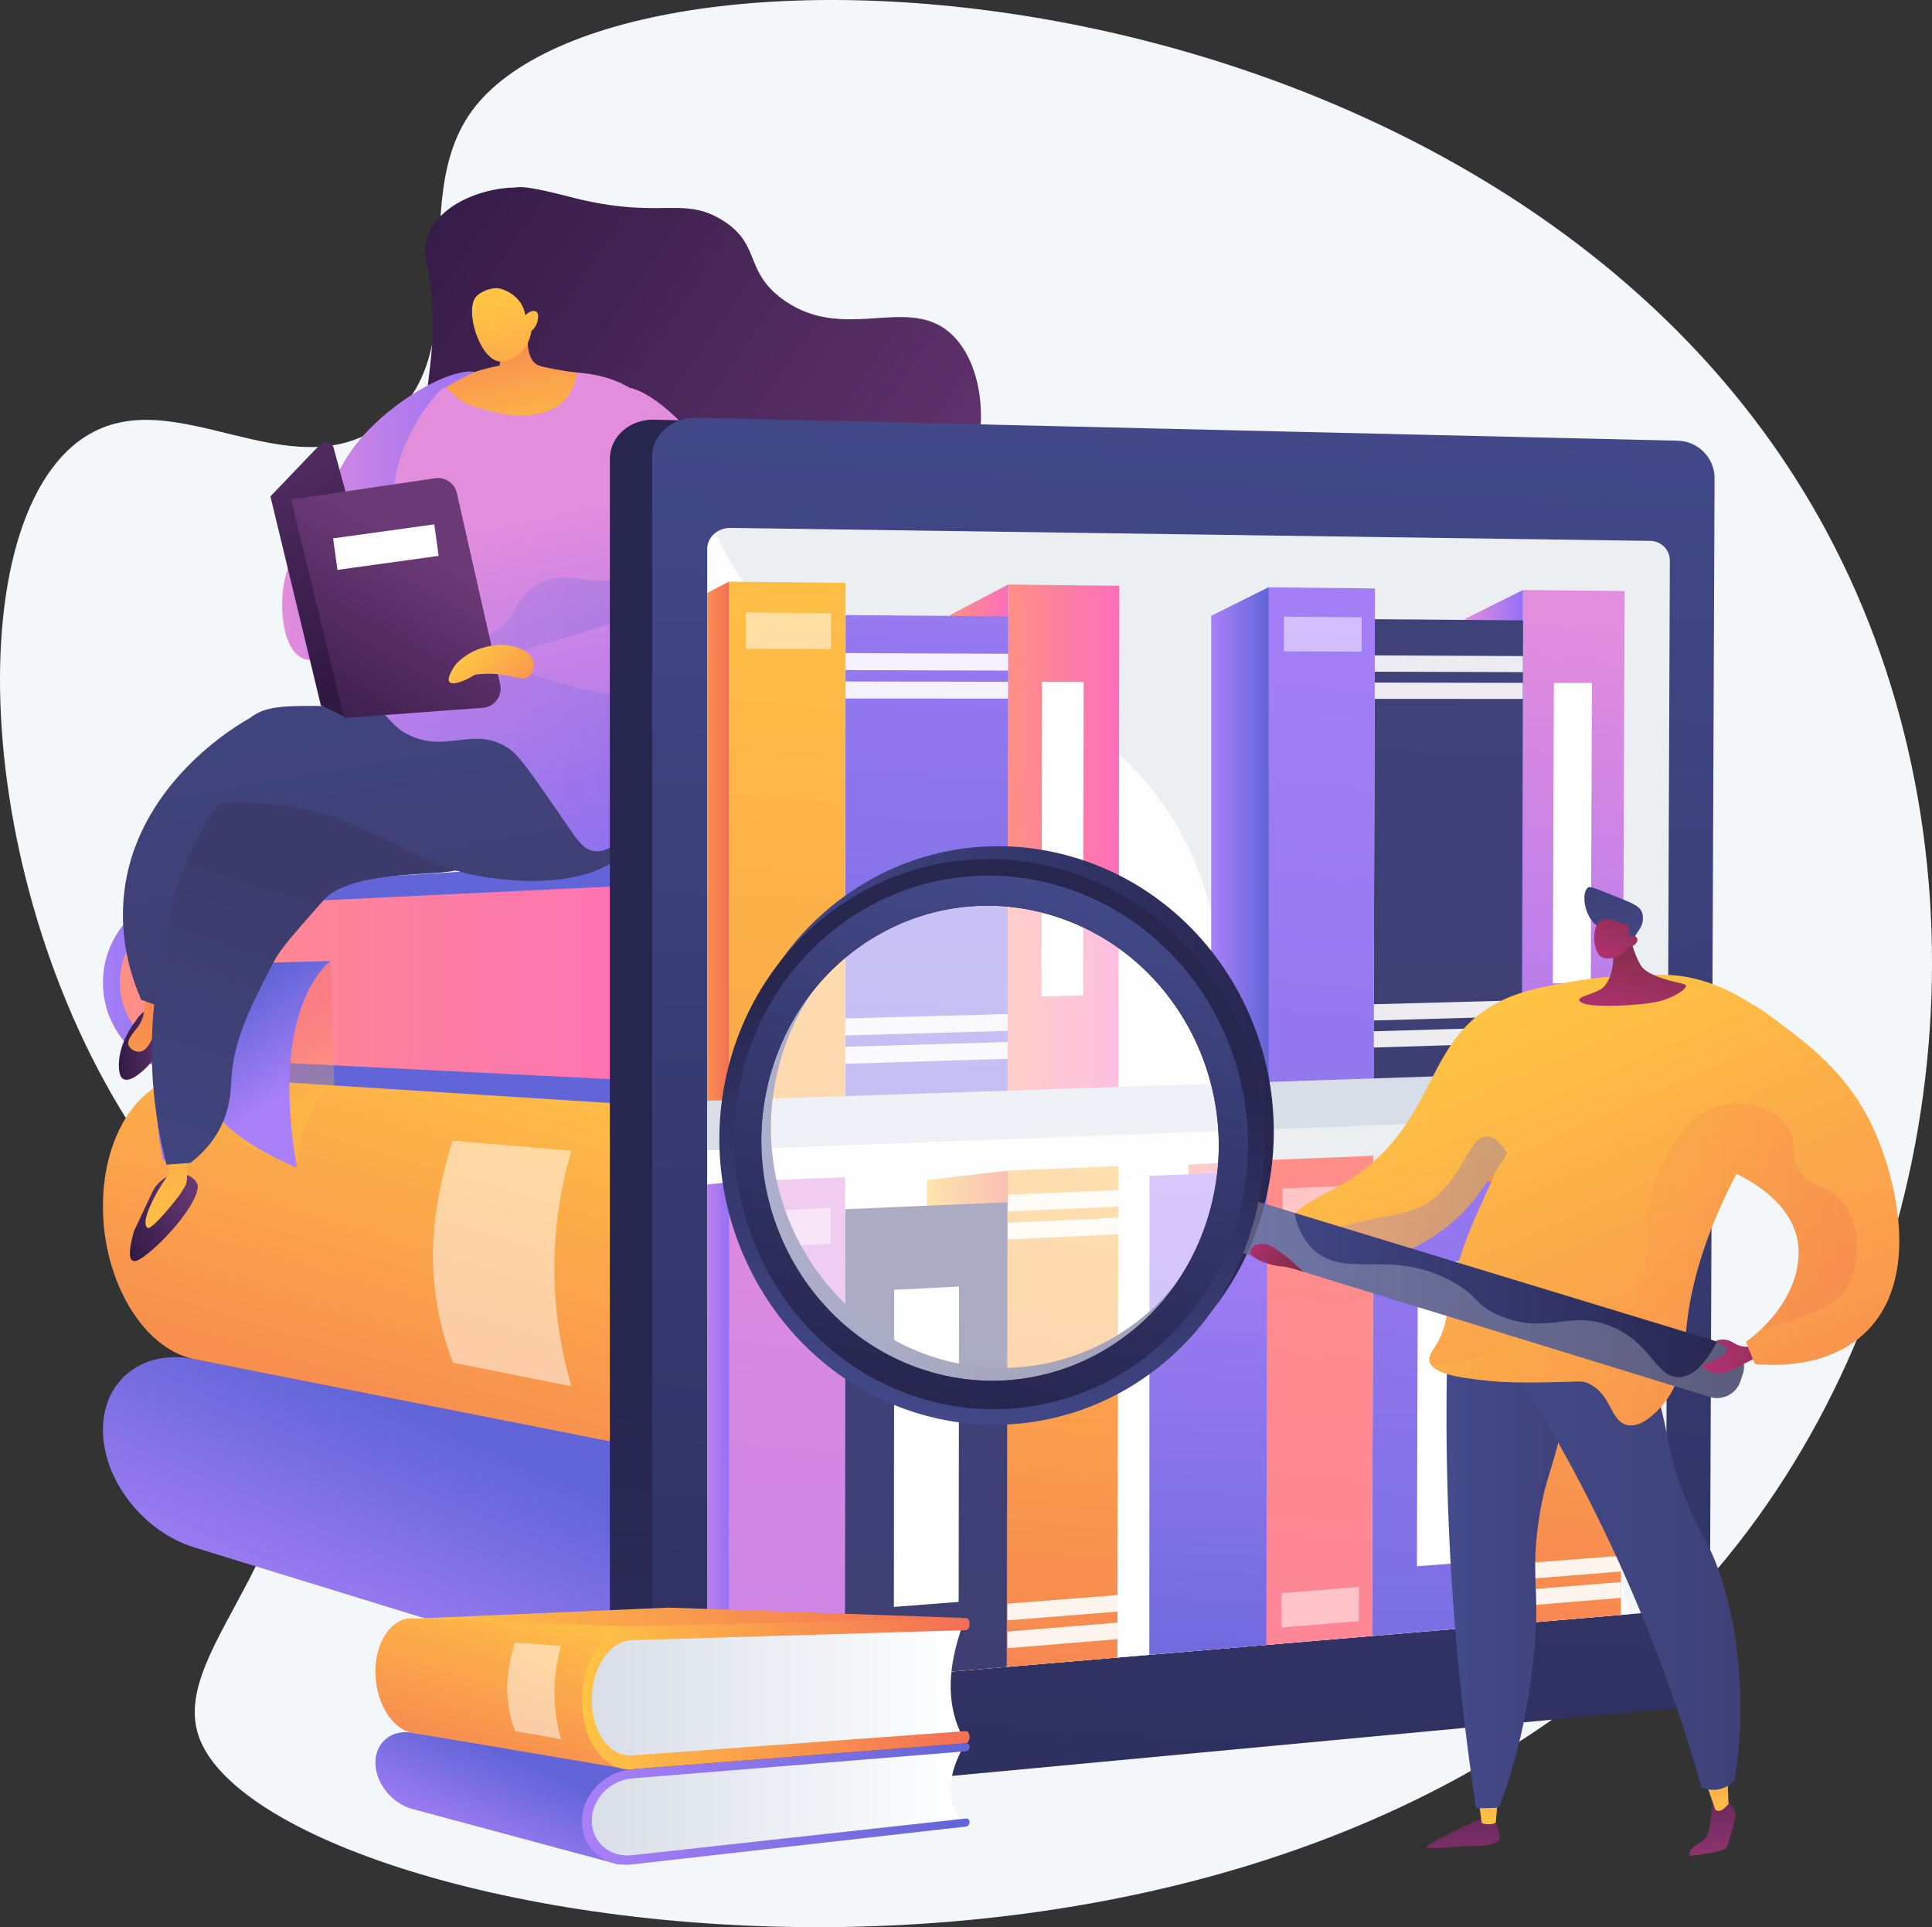<svg xmlns="http://www.w3.org/2000/svg" xmlns:xlink="http://www.w3.org/1999/xlink" viewBox="0 0 3592.21 3582.43"><rect x="0" y="0" width="3592.21" height="3582.43" fill="#333333" stroke="none"/><defs><style>.cls-1{fill:none;}.cls-2{isolation:isolate;}.cls-3{fill:#f4f7fa;}.cls-4{fill:url(#linear-gradient);}.cls-5{fill:url(#linear-gradient-2);}.cls-6{fill:url(#linear-gradient-3);}.cls-7{fill:url(#linear-gradient-4);}.cls-8{fill:url(#linear-gradient-5);}.cls-9{fill:url(#linear-gradient-6);}.cls-10{fill:url(#linear-gradient-7);}.cls-11{fill:url(#linear-gradient-8);}.cls-12{fill:url(#linear-gradient-9);}.cls-13{fill:url(#linear-gradient-10);}.cls-14{fill:url(#linear-gradient-11);}.cls-15,.cls-36,.cls-40,.cls-43,.cls-91{fill:#fff;}.cls-15,.cls-42{opacity:0.5;}.cls-15,.cls-36,.cls-40,.cls-42,.cls-47{mix-blend-mode:soft-light;}.cls-16,.cls-26,.cls-31,.cls-79,.cls-85,.cls-87,.cls-90{opacity:0.3;mix-blend-mode:multiply;}.cls-16{fill:url(#linear-gradient-12);}.cls-17{fill:url(#linear-gradient-13);}.cls-18{fill:url(#linear-gradient-14);}.cls-19{fill:url(#linear-gradient-15);}.cls-20{fill:url(#linear-gradient-16);}.cls-21{fill:url(#linear-gradient-17);}.cls-22{fill:url(#linear-gradient-18);}.cls-23{fill:url(#linear-gradient-19);}.cls-24{fill:url(#linear-gradient-20);}.cls-25{fill:url(#linear-gradient-21);}.cls-26{fill:url(#linear-gradient-22);}.cls-27{fill:url(#linear-gradient-23);}.cls-28{fill:url(#linear-gradient-24);}.cls-29{fill:url(#linear-gradient-25);}.cls-30{fill:url(#linear-gradient-26);}.cls-31{fill:url(#linear-gradient-27);}.cls-32{fill:url(#linear-gradient-28);}.cls-33{fill:url(#linear-gradient-29);}.cls-34{fill:url(#linear-gradient-30);}.cls-35{fill:url(#linear-gradient-31);}.cls-37{fill:url(#linear-gradient-32);}.cls-38{fill:url(#linear-gradient-33);}.cls-39{fill:url(#linear-gradient-34);}.cls-40,.cls-47{opacity:0.9;}.cls-41{clip-path:url(#clip-path);}.cls-44{fill:url(#linear-gradient-35);}.cls-45{fill:url(#linear-gradient-36);}.cls-46{fill:url(#linear-gradient-37);}.cls-48{fill:url(#linear-gradient-38);}.cls-49{fill:url(#linear-gradient-39);}.cls-50{fill:url(#linear-gradient-40);}.cls-51{fill:url(#linear-gradient-41);}.cls-52{fill:url(#linear-gradient-42);}.cls-53{fill:url(#linear-gradient-43);}.cls-54{fill:url(#linear-gradient-44);}.cls-55,.cls-90{fill:#d8dee8;}.cls-56{fill:url(#linear-gradient-45);}.cls-57{fill:url(#linear-gradient-46);}.cls-58{fill:url(#linear-gradient-47);}.cls-59{fill:url(#linear-gradient-48);}.cls-60{fill:url(#linear-gradient-49);}.cls-61{fill:url(#linear-gradient-50);}.cls-62{fill:url(#linear-gradient-51);}.cls-63{fill:url(#linear-gradient-52);}.cls-64{fill:url(#linear-gradient-53);}.cls-65{fill:url(#linear-gradient-54);}.cls-66{fill:url(#linear-gradient-55);}.cls-67{fill:url(#linear-gradient-56);}.cls-68{fill:url(#linear-gradient-57);}.cls-69{fill:url(#linear-gradient-58);}.cls-70{fill:url(#linear-gradient-59);}.cls-71{fill:url(#linear-gradient-60);}.cls-72{fill:url(#linear-gradient-61);}.cls-73{fill:url(#linear-gradient-62);}.cls-74{fill:url(#linear-gradient-63);}.cls-75{fill:url(#linear-gradient-64);}.cls-76{fill:url(#linear-gradient-65);}.cls-77{fill:url(#linear-gradient-66);}.cls-78{fill:url(#linear-gradient-67);}.cls-79{fill:url(#linear-gradient-68);}.cls-80{fill:url(#linear-gradient-69);}.cls-81{fill:url(#linear-gradient-70);}.cls-82{fill:url(#linear-gradient-71);}.cls-83{fill:url(#linear-gradient-72);}.cls-84{fill:url(#linear-gradient-73);}.cls-85{fill:url(#linear-gradient-74);}.cls-86{fill:url(#linear-gradient-75);}.cls-87{fill:url(#linear-gradient-76);}.cls-88{fill:url(#linear-gradient-77);}.cls-89{fill:url(#linear-gradient-78);}.cls-91{opacity:0.56;}.cls-92{fill:url(#linear-gradient-79);}.cls-93{fill:url(#linear-gradient-80);}.cls-94{fill:url(#linear-gradient-81);}.cls-95{fill:url(#linear-gradient-82);}</style><linearGradient id="linear-gradient" x1="728.69" y1="3190.72" x2="927.8" y2="2737.83" gradientTransform="translate(12.54)" gradientUnits="userSpaceOnUse"><stop offset="0" stop-color="#aa80f9"/><stop offset="1" stop-color="#6165d7"/></linearGradient><linearGradient id="linear-gradient-2" x1="-1789.92" y1="2983.57" x2="125.32" y2="2983.57" gradientTransform="matrix(-1, 0, 0, 1, 1404.41, 0)" gradientUnits="userSpaceOnUse"><stop offset="0" stop-color="#d8dee8"/><stop offset="1" stop-color="#fff"/></linearGradient><linearGradient id="linear-gradient-3" x1="1222.93" y1="2984.36" x2="3217.47" y2="2984.36" xlink:href="#linear-gradient"/><linearGradient id="linear-gradient-4" x1="1023.93" y1="1933.13" x2="664.91" y2="3142.47" gradientTransform="translate(12.54)" gradientUnits="userSpaceOnUse"><stop offset="0" stop-color="#ffc444"/><stop offset="1" stop-color="#f36f56"/></linearGradient><linearGradient id="linear-gradient-5" x1="-1789.92" y1="2442.73" x2="125.32" y2="2442.73" xlink:href="#linear-gradient-2"/><linearGradient id="linear-gradient-6" x1="1222.93" y1="2446.37" x2="3217.47" y2="2446.37" xlink:href="#linear-gradient-4"/><linearGradient id="linear-gradient-7" x1="279.53" y1="1887.67" x2="1352.82" y2="1887.67" gradientTransform="translate(12.54)" gradientUnits="userSpaceOnUse"><stop offset="0" stop-color="#ff9085"/><stop offset="1" stop-color="#fb6fbb"/></linearGradient><linearGradient id="linear-gradient-8" x1="211.81" y1="1879.56" x2="685.57" y2="1884.74" xlink:href="#linear-gradient"/><linearGradient id="linear-gradient-9" x1="-1789.92" y1="1890.06" x2="125.32" y2="1890.06" gradientTransform="matrix(-1, 0, 0, 1, 1332.61, -64)" xlink:href="#linear-gradient-2"/><linearGradient id="linear-gradient-10" x1="1222.93" y1="1692.95" x2="3217.47" y2="1692.95" xlink:href="#linear-gradient"/><linearGradient id="linear-gradient-11" x1="1222.93" y1="2088.54" x2="3217.47" y2="2088.54" xlink:href="#linear-gradient"/><linearGradient id="linear-gradient-12" x1="592.73" y1="2146.31" x2="514.57" y2="2030.6" xlink:href="#linear-gradient-4"/><linearGradient id="linear-gradient-13" x1="571.14" y1="2114.35" x2="456.96" y2="1945.3" xlink:href="#linear-gradient"/><linearGradient id="linear-gradient-14" x1="716" y1="381.05" x2="1944.18" y2="1215.28" gradientTransform="translate(93.63)" gradientUnits="userSpaceOnUse"><stop offset="0" stop-color="#311944"/><stop offset="1" stop-color="#6b3976"/></linearGradient><linearGradient id="linear-gradient-15" x1="596.36" y1="1022.67" x2="978.75" y2="1022.67" gradientUnits="userSpaceOnUse"><stop offset="0" stop-color="#e38ddd"/><stop offset="1" stop-color="#9571f6"/></linearGradient><linearGradient id="linear-gradient-16" x1="-219.93" y1="2369.91" x2="-39.44" y2="2369.91" gradientTransform="translate(-842.42 279.31) rotate(-33.79)" xlink:href="#linear-gradient-14"/><linearGradient id="linear-gradient-17" x1="248.55" y1="2411.07" x2="543.09" y2="1527.46" gradientTransform="translate(93.63)" xlink:href="#linear-gradient-4"/><linearGradient id="linear-gradient-18" x1="199.17" y1="2005.31" x2="300.32" y2="2005.31" xlink:href="#linear-gradient-14"/><linearGradient id="linear-gradient-19" x1="140.54" y1="2283.06" x2="305.72" y2="1787.53" gradientTransform="translate(93.63)" xlink:href="#linear-gradient-4"/><linearGradient id="linear-gradient-20" x1="344.07" y1="1448.2" x2="467.27" y2="2160.47" gradientTransform="translate(93.63)" gradientUnits="userSpaceOnUse"><stop offset="0" stop-color="#40447e"/><stop offset="1" stop-color="#3c3b6b"/></linearGradient><linearGradient id="linear-gradient-21" x1="518.06" y1="2292.34" x2="693.24" y2="1737.93" xlink:href="#linear-gradient-20"/><linearGradient id="linear-gradient-22" x1="517.28" y1="2292.1" x2="692.47" y2="1737.68" xlink:href="#linear-gradient-20"/><linearGradient id="linear-gradient-23" x1="764.58" y1="1376.31" x2="887.5" y2="2086.94" xlink:href="#linear-gradient-20"/><linearGradient id="linear-gradient-24" x1="997.78" y1="1036.06" x2="1149.15" y2="1728.03" xlink:href="#linear-gradient-15"/><linearGradient id="linear-gradient-25" x1="981.85" y1="997.28" x2="994.4" y2="662.91" gradientTransform="matrix(-0.98, 0.18, 0.18, 0.98, 1842.06, -244.24)" xlink:href="#linear-gradient-4"/><linearGradient id="linear-gradient-26" x1="977.93" y1="702.1" x2="972.56" y2="1135.01" gradientTransform="matrix(-0.98, 0.18, 0.18, 0.98, 1842.06, -244.24)" xlink:href="#linear-gradient-4"/><linearGradient id="linear-gradient-27" x1="711.92" y1="1353.44" x2="1376.22" y2="1353.44" gradientTransform="matrix(1, 0, 0, 1, 0, 0)" xlink:href="#linear-gradient"/><linearGradient id="linear-gradient-28" x1="1230.36" y1="985.18" x2="1381.73" y2="1677.15" xlink:href="#linear-gradient-15"/><linearGradient id="linear-gradient-29" x1="764.66" y1="1282.56" x2="407.35" y2="659.17" gradientTransform="matrix(1, 0, 0, 1, 0, 0)" xlink:href="#linear-gradient-14"/><linearGradient id="linear-gradient-30" x1="640" y1="1462.19" x2="854.11" y2="1093.14" gradientTransform="matrix(1, 0, 0, 1, 0, 0)" xlink:href="#linear-gradient-14"/><linearGradient id="linear-gradient-31" x1="-622.65" y1="1272.93" x2="-781.29" y2="1422.42" gradientTransform="matrix(-1, 0, 0, 1, 323.91, 0)" xlink:href="#linear-gradient-4"/><linearGradient id="linear-gradient-32" x1="2159.36" y1="2684.81" x2="1986.36" y2="6438.35" gradientUnits="userSpaceOnUse"><stop offset="0" stop-color="#26264f"/><stop offset="1" stop-color="#444b8c"/></linearGradient><linearGradient id="linear-gradient-33" x1="2333.69" y1="603.73" x2="2160.69" y2="4357.27" gradientUnits="userSpaceOnUse"><stop offset="0" stop-color="#444b8c"/><stop offset="1" stop-color="#26264f"/></linearGradient><linearGradient id="linear-gradient-34" x1="2334.48" y1="828.63" x2="2187.69" y2="4013.63" gradientUnits="userSpaceOnUse"><stop offset="0.49" stop-color="#ebeff2"/><stop offset="1" stop-color="#fff"/></linearGradient><clipPath id="clip-path" transform="translate(-71.79 -64)"><path class="cls-1" d="M3176.57,1106l-7.5,1917.16c-0.08,19.78-16.4,37.16-36.52,38.86L1429.48,3206.13c-23.71,2-42.94-13.78-42.93-35.3L1387,1084a37.15,37.15,0,0,1,14.93-29.47,44.75,44.75,0,0,1,28.22-9.2l1710.06,24.11C3160.39,1069.69,3176.65,1086.06,3176.57,1106Z"/></clipPath><linearGradient id="linear-gradient-35" x1="1873.25" y1="1560.37" x2="2081.24" y2="1560.37" gradientTransform="matrix(1, 0, 0, 1, 0, 0)" xlink:href="#linear-gradient-7"/><linearGradient id="linear-gradient-36" x1="1767.35" y1="1562.16" x2="1874.48" y2="1562.16" gradientTransform="matrix(1, 0, 0, 1, 0, 0)" xlink:href="#linear-gradient-7"/><linearGradient id="linear-gradient-37" x1="1761.03" y1="544.35" x2="1676.72" y2="2841.67" gradientTransform="matrix(1, 0, 0, 1, 0, 0)" xlink:href="#linear-gradient"/><linearGradient id="linear-gradient-38" x1="1528.52" y1="834.72" x2="1187.48" y2="4650.06" gradientTransform="matrix(1, 0, 0, 1, 0, 0)" xlink:href="#linear-gradient-4"/><linearGradient id="linear-gradient-39" x1="1248.29" y1="1567.3" x2="1355.42" y2="1567.3" gradientTransform="matrix(1, 0, 0, 1, 0, 0)" xlink:href="#linear-gradient-4"/><linearGradient id="linear-gradient-40" x1="2967.62" y1="1152.13" x2="2826.39" y2="2449.73" xlink:href="#linear-gradient-15"/><linearGradient id="linear-gradient-41" x1="2724.57" y1="1552.14" x2="2831.7" y2="1552.14" xlink:href="#linear-gradient-15"/><linearGradient id="linear-gradient-42" x1="2729.25" y1="579.46" x2="2648.8" y2="2771.79" gradientTransform="matrix(1, 0, 0, 1, 0, 0)" xlink:href="#linear-gradient-20"/><linearGradient id="linear-gradient-43" x1="2518.49" y1="856.94" x2="2193.28" y2="4495.34" gradientTransform="matrix(1, 0, 0, 1, 0, 0)" xlink:href="#linear-gradient"/><linearGradient id="linear-gradient-44" x1="2251.97" y1="1554.53" x2="2359.1" y2="1554.53" gradientTransform="matrix(1, 0, 0, 1, 0, 0)" xlink:href="#linear-gradient"/><linearGradient id="linear-gradient-45" x1="2989.12" y1="1868.31" x2="2835.93" y2="3470.2" gradientTransform="matrix(1, 0, 0, 1, 0, 0)" xlink:href="#linear-gradient-4"/><linearGradient id="linear-gradient-46" x1="2681.8" y1="2620.88" x2="2828.42" y2="2620.88" gradientTransform="matrix(1, 0, 0, 1, 0, 0)" xlink:href="#linear-gradient-4"/><linearGradient id="linear-gradient-47" x1="2726.47" y1="1613.11" x2="2645.06" y2="3831.37" gradientTransform="matrix(1, 0, 0, 1, 0, 0)" xlink:href="#linear-gradient"/><linearGradient id="linear-gradient-48" x1="2516.15" y1="1910.16" x2="2188.88" y2="5571.55" gradientTransform="matrix(1, 0, 0, 1, 0, 0)" xlink:href="#linear-gradient-7"/><linearGradient id="linear-gradient-49" x1="2209.76" y1="2639.86" x2="2356.38" y2="2639.86" gradientTransform="matrix(1, 0, 0, 1, 0, 0)" xlink:href="#linear-gradient-7"/><linearGradient id="linear-gradient-50" x1="2240.59" y1="2161.86" x2="2181.65" y2="3326.63" gradientTransform="matrix(1, 0, 0, 1, 0, 0)" xlink:href="#linear-gradient"/><linearGradient id="linear-gradient-51" x1="2046.61" y1="1893.42" x2="1886.09" y2="3571.88" gradientTransform="matrix(1, 0, 0, 1, 0, 0)" xlink:href="#linear-gradient-4"/><linearGradient id="linear-gradient-52" x1="1723.34" y1="2659.5" x2="1874.05" y2="2659.5" gradientTransform="matrix(1, 0, 0, 1, 0, 0)" xlink:href="#linear-gradient-4"/><linearGradient id="linear-gradient-53" x1="1760.33" y1="1626.07" x2="1674.98" y2="3951.82" gradientTransform="matrix(1, 0, 0, 1, 0, 0)" xlink:href="#linear-gradient-20"/><linearGradient id="linear-gradient-54" x1="1528.36" y1="1937.91" x2="1185.07" y2="5778.46" xlink:href="#linear-gradient-15"/><linearGradient id="linear-gradient-55" x1="1273.29" y1="2680.93" x2="1355.95" y2="2680.93" xlink:href="#linear-gradient-15"/><linearGradient id="linear-gradient-56" x1="768.84" y1="3056.91" x2="1789.96" y2="3056.91" gradientTransform="matrix(1, 0, 0, 1, 0, 0)" xlink:href="#linear-gradient-4"/><linearGradient id="linear-gradient-57" x1="953.7" y1="3525.74" x2="1036.94" y2="3336.42" gradientTransform="matrix(1, 0, 0, 1, 0, 0)" xlink:href="#linear-gradient"/><linearGradient id="linear-gradient-58" x1="1170.56" y1="3417.14" x2="1862.42" y2="3417.14" gradientTransform="matrix(1, 0, 0, 1, 0, 0)" xlink:href="#linear-gradient-2"/><linearGradient id="linear-gradient-59" x1="1153.87" y1="3417.47" x2="1874.59" y2="3417.47" gradientTransform="matrix(1, 0, 0, 1, 0, 0)" xlink:href="#linear-gradient"/><linearGradient id="linear-gradient-60" x1="1074.54" y1="3015.24" x2="928.61" y2="3506.8" gradientTransform="matrix(1, 0, 0, 1, 0, 0)" xlink:href="#linear-gradient-4"/><linearGradient id="linear-gradient-61" x1="1170.56" y1="3210.35" x2="1862.42" y2="3210.35" gradientTransform="matrix(1, 0, 0, 1, 0, 0)" xlink:href="#linear-gradient-2"/><linearGradient id="linear-gradient-62" x1="1153.87" y1="3212.48" x2="1874.59" y2="3212.48" gradientTransform="matrix(1, 0, 0, 1, 0, 0)" xlink:href="#linear-gradient-4"/><linearGradient id="linear-gradient-63" x1="3563.38" y1="3295.37" x2="3587.8" y2="3606.21" gradientTransform="translate(-794.8 3.37) rotate(-0.14)" gradientUnits="userSpaceOnUse"><stop offset="0" stop-color="#311944"/><stop offset="1" stop-color="#a03976"/></linearGradient><linearGradient id="linear-gradient-64" x1="3626.43" y1="3468.42" x2="3621.99" y2="3146.49" gradientTransform="translate(-794.8 3.37) rotate(-0.14)" xlink:href="#linear-gradient-4"/><linearGradient id="linear-gradient-65" x1="4024.91" y1="3259.11" x2="4049.34" y2="3569.94" xlink:href="#linear-gradient-63"/><linearGradient id="linear-gradient-66" x1="4049.41" y1="3462.59" x2="4044.96" y2="3140.65" gradientTransform="translate(-794.8 3.37) rotate(-0.14)" xlink:href="#linear-gradient-4"/><linearGradient id="linear-gradient-67" x1="3549.6" y1="2946.9" x2="3787.63" y2="2946.9" gradientTransform="translate(-794.8 3.37) rotate(-0.14)" gradientUnits="userSpaceOnUse"><stop offset="0" stop-color="#444b8c"/><stop offset="1" stop-color="#3e4177"/></linearGradient><linearGradient id="linear-gradient-68" x1="3549.6" y1="2946.91" x2="3787.63" y2="2946.91" xlink:href="#linear-gradient-67"/><linearGradient id="linear-gradient-69" x1="3615.68" y1="2923.44" x2="4094.86" y2="2923.44" xlink:href="#linear-gradient-67"/><linearGradient id="linear-gradient-70" x1="2836.14" y1="1944.78" x2="3464.74" y2="3360.94" gradientTransform="matrix(1, 0, 0, 1, 0, 0)" xlink:href="#linear-gradient-4"/><linearGradient id="linear-gradient-71" x1="3098.64" y1="1947" x2="3134.77" y2="1790.44" gradientUnits="userSpaceOnUse"><stop offset="0" stop-color="#ab316d"/><stop offset="1" stop-color="#792d3d"/></linearGradient><linearGradient id="linear-gradient-72" x1="4985.88" y1="2601.15" x2="4904.21" y2="2393.72" gradientTransform="translate(-1726 -907.3) rotate(2.72)" xlink:href="#linear-gradient-67"/><linearGradient id="linear-gradient-73" x1="3063.28" y1="1836.59" x2="3113.86" y2="1707.73" xlink:href="#linear-gradient-71"/><linearGradient id="linear-gradient-74" x1="2488.56" y1="2292.38" x2="2874.05" y2="2292.38" gradientTransform="matrix(1, 0, 0, 1, 0, 0)" xlink:href="#linear-gradient"/><linearGradient id="linear-gradient-75" x1="3181.81" y1="1791.34" x2="3810.41" y2="3207.5" gradientTransform="matrix(1, 0, 0, 1, 0, 0)" xlink:href="#linear-gradient-4"/><linearGradient id="linear-gradient-76" x1="2733.67" y1="2414.65" x2="3524.56" y2="2414.65" gradientTransform="matrix(1, 0, 0, 1, 0, 0)" xlink:href="#linear-gradient-4"/><linearGradient id="linear-gradient-77" x1="2332.65" y1="2472.74" x2="3314.43" y2="2472.74" xlink:href="#linear-gradient-33"/><linearGradient id="linear-gradient-78" x1="1427.18" y1="2162.83" x2="2440.2" y2="2162.83" xlink:href="#linear-gradient-33"/><linearGradient id="linear-gradient-79" x1="-6885.55" y1="3875.45" x2="-7395.62" y2="3304.34" gradientTransform="matrix(-0.87, 0.49, 0.49, 0.87, -6104.42, 2747.67)" xlink:href="#linear-gradient-33"/><linearGradient id="linear-gradient-80" x1="-7635.36" y1="3041.6" x2="-6943.58" y2="3803.14" gradientTransform="matrix(-0.87, 0.49, 0.49, 0.87, -6104.42, 2747.67)" xlink:href="#linear-gradient-33"/><linearGradient id="linear-gradient-81" x1="3264" y1="2590.92" x2="3454.28" y2="2490.97" xlink:href="#linear-gradient-71"/><linearGradient id="linear-gradient-82" x1="6533.25" y1="883.39" x2="6637.85" y2="883.39" gradientTransform="translate(-2728.72 -1761.01) rotate(31.21)" xlink:href="#linear-gradient-71"/></defs><title>search</title><g class="cls-2"><g id="Illustration"><path class="cls-3" d="M947.74,272.19C825.09,443.88,963.81,725.8,783.16,854,607.31,978.79,395.1,769,229.48,876.24c-245.69,159.13-208.92,899.5,143,1363,105.82,139.38,194.9,194.11,232.95,350.89,81.72,336.63-220,533.2-164.72,699.85,124.44,375.23,2095.45,709.74,2899.45-405.57,375.5-520.89,438.83-1278.11,114.32-1857.14C2868.06-19.06,1222.93-113.07,947.74,272.19Z" transform="translate(-71.79 -64)"/><path class="cls-4" d="M1416.61,3243.07L433.07,2940.52c-95.81-29.47-169.86-126.58-169.86-217.94v-1c0-91.36,74-150.55,169.86-131l1057.25,202.73Z" transform="translate(-71.79 -64)"/><path class="cls-5" d="M3194.33,3119.81l-1728.8,104.37c-102.58,6.19-186.44-66.55-186.44-162.53v-65.11c0-96,83.86-177.3,186.44-181.59l1728.8-72.34v377.21Z" transform="translate(-71.79 -64)"/><path class="cls-6" d="M3210.17,3139L1479.3,3245.16c-133.78,8.21-243.83-87.06-243.83-212.46v-1.38c0-125.4,110-231.93,243.83-237.4l1730.87-70.82a19,19,0,0,1,19.84,19.27,21,21,0,0,1-19.84,20.93L1479.3,2837.54c-107.71,4.62-196.12,90.47-196.12,191.34v1.38c0,100.87,88.41,177.68,196.12,171.28l1730.87-102.78a18.6,18.6,0,0,1,19.84,18.9A21.51,21.51,0,0,1,3210.17,3139Z" transform="translate(-71.79 -64)"/><path class="cls-7" d="M1459.25,2793.34L433.07,2590.61c-95.81-19.59-169.86-146.33-169.86-283.51v-1.51c0-137.18,74-245.11,169.86-240.37l1090.7,54Z" transform="translate(-71.79 -64)"/><path class="cls-8" d="M3194.33,2693.53l-1636.47,64.53c-153.09,6-278.77-105.84-278.77-250v-97.77c0-144.12,125.68-262.41,278.77-264.18l1636.47-19v566.38Z" transform="translate(-71.79 -64)"/><path class="cls-9" d="M3210.17,2723.09L1479.3,2793.92c-133.78,5.47-243.83-143.21-243.83-331.5v-2.07c0-188.29,110-342.61,243.83-344l1730.87-17.7c11-.11,19.84,13.3,19.84,30s-8.88,30.27-19.84,30.42L1479.3,2181.87c-107.71,1.42-196.12,125.8-196.12,277.25v2.07c0,151.45,88.41,271.31,196.12,267.22l1730.87-65.69c11-.42,19.84,12.75,19.84,29.4S3221.13,2722.64,3210.17,2723.09Z" transform="translate(-71.79 -64)"/><path class="cls-10" d="M1365.37,2089.83l-942.47-42c-73.53-3.27-130.82-63.13-130.82-133.82v-48c0-70.69,57.3-130.8,130.82-134.4l942.47-46.17v404.32Z" transform="translate(-71.79 -64)"/><path class="cls-11" d="M1257.32,2117.66l-824.25-52.43c-95.81-4.74-169.86-82.74-169.86-174.1v-1c0-91.36,74-169.66,169.86-174.8l821.66-51.24c15.79-.85,161.87,8.23,161.87,20.28s-122.79,23.57-138.57,24.26l-845,40.53c-77.66,3.39-138.26,66.54-138.26,140.9v1c0,74.36,60.6,137.26,138.26,140.33l845,42.25c15.79,0.62,138.57,6.41,138.57,18.46S1273.11,2118.44,1257.32,2117.66Z" transform="translate(-71.79 -64)"/><polygon class="cls-12" points="3122.53 2014.72 1207.29 2032.4 1207.29 1619.71 3122.53 1637.51 3122.53 2014.72"/><path class="cls-13" d="M3210.17,1723l-1950.82-16.08c-13.18-.11-23.88-10.07-23.88-22.25s10.7-21.94,23.88-21.81l1950.82,19.94A20.21,20.21,0,0,1,3230,1703.1,19.76,19.76,0,0,1,3210.17,1723Z" transform="translate(-71.79 -64)"/><path class="cls-14" d="M3210.17,2098.67l-1950.82,19.94c-13.18.13-23.88-9.63-23.88-21.81s10.7-22.14,23.88-22.25l1950.82-16.09a19.76,19.76,0,0,1,19.84,19.92A20.21,20.21,0,0,1,3210.17,2098.67Z" transform="translate(-71.79 -64)"/><path class="cls-15" d="M1134.07,2641l-220.45-44.09c-51-138-47.22-263.38,0-412.56l220.45,18.9C1088.64,2361.34,1095.51,2505.41,1134.07,2641Z" transform="translate(-71.79 -64)"/><path class="cls-16" d="M693.16,2080.4l-6.3-229.9L468,2067.81s-111.8,50.39-92.9,154.32l129.12-37.79,119.67,50.39S626.94,2122.71,693.16,2080.4Z" transform="translate(-71.79 -64)"/><path class="cls-17" d="M444.37,1856.8l242.5-6.3s-116.52,78.73-63,384.22c0,0-103.93-40.94-148-97.63l-100.78,85S315.25,1960.73,444.37,1856.8Z" transform="translate(-71.79 -64)"/><path class="cls-18" d="M877.11,824.8c-23.1-15-2.05-58.56-.81-152.16,1.53-114.7-28.94-136.08-4.47-181.08,29.92-55,105.24-77.8,155.14-78.87,11-.24,13.58-6.25,105.78,17.63,166.11,43,207.7-3.1,282.08,43,71.87,44.51,40.4,93.25,110.19,145.45,113.13,84.61,232.09-6.86,312.93,63.91,76.47,66.94,78.24,237.49-2.2,330.57-91.19,105.51-255.62,73.81-365.82,52.89-23.19-4.4-140.31-29-262.25-119A698.3,698.3,0,0,1,1064.43,805c-6.92-7.78-17.71-17.21-32-18.73-17.1-1.83-30.84,8.64-37.46,13.22C960.24,823.53,899.8,839.51,877.11,824.8Z" transform="translate(-71.79 -64)"/><path class="cls-19" d="M969.94,761.93c-29.71-27.06-135.72,25.1-206,94.33-82.54,81.34-76.19,147.29-148.23,248.33-35.81,50.23-27,236.16,69.3,173.26,66.92-43.7,101.35-101.6,167.48-215.61C918.88,947.82,1007.08,795.77,969.94,761.93Z" transform="translate(-71.79 -64)"/><path class="cls-20" d="M321.11,2352.13l33.78-71.77a62.1,62.1,0,0,1,21.65-25.16l16.73-11.2s40-1.06,46.21,24.07c1.34,31.92-60.69,103.23-99.91,131.55-6.51,4.7-15.8,11-21.44,7.74C308.57,2401.9,315.27,2372.55,321.11,2352.13Z" transform="translate(-71.79 -64)"/><path class="cls-21" d="M384.59,2205c5.32,30.78-1.41,46.83-8.66,55.83-5.1,6.33-46.53,74.64-29.52,85.67,7.68,5,60.31-60.38,65.42-70.39,4.62-9.07,7.63-6.93,7.9-31.64a128.67,128.67,0,0,1,6.08-37.55Z" transform="translate(-71.79 -64)"/><path class="cls-22" d="M324.77,1961s-37.39,44.61-31.3,93.52,71.57-22.6,80.69-46.76,19.8-58.59,19.8-58.59S348,1920.6,324.77,1961Z" transform="translate(-71.79 -64)"/><path class="cls-23" d="M339,1891.19s10.14,52-9.2,79.41c-9.64,13.66-22.63,25.25-18.81,36.37,2.56,7.45,12.29,12.81,20.52,12,15.77-1.62,24.52-25.8,30.68-42.85,9.11-25.19,14.19-79.09,14.19-79.09Z" transform="translate(-71.79 -64)"/><path class="cls-24" d="M368.83,1935l-34.5-12.56c-17.94-41-39.83-108.27-32.52-190.07,18.81-210.36,213.36-321.83,235-333.76,53,26.6,106.7,64.12,108.65,111.42,2.44,59.38-78.45,90.76-154.48,177.59C445.31,1739.73,396.54,1817.39,368.83,1935Z" transform="translate(-71.79 -64)"/><path class="cls-25" d="M381.22,2229c-38-148.41-28.29-269.52-17.33-339.29,16.57-105.45,50.26-319.95,193.47-399.93,31.27-17.47,76-33.11,130.47-81.67a462.06,462.06,0,0,0,91.88-113.24c191.52-56.18,368.18-33.41,446.13,69.3,9,11.87,31.56,37.61,35.92,75.57,9.84,85.65-74.31,188.76-168.75,210.3-120,27.37-68.85-9.4-175.18,31.6-29.74,11.47-194.05-.89-244.49,55.95-64.16,72.31-81.93,93.35-95.58,120.05-40.63,79.5-71.44,138.19-75.94,214.26-1,17.72-1.67,53.52-22.43,92.13-15.93,29.64-37.53,49.4-53.59,61.61Z" transform="translate(-71.79 -64)"/><path class="cls-26" d="M1261.76,1439.78c-4.36-38-26.91-63.7-35.92-75.57-78-102.72-254.61-125.49-446.13-69.3a462.06,462.06,0,0,1-91.87,113.24c-54.49,48.56-99.2,64.2-130.47,81.67-87.45,48.84-134,147.83-160.84,241.53,39.79-61.69,73.84-78.08,100.2-78.38,37.73-.42,54.58,31.83,99.62,27.43,43.06-4.21,50.48-40.05,98.18-49.09,41.08-7.78,71.47,14.72,103.2,29.6,131.86,61.82,289-20.6,296.15-23.91C1171.4,1601.35,1272.1,1529.74,1261.76,1439.78Z" transform="translate(-71.79 -64)"/><path class="cls-27" d="M480.46,1556.2a630.84,630.84,0,0,1,95.33,2.16c191.1,18.88,243.78,113.41,401.72,136.48,37.36,5.46,203.71,29.75,275.76-66.41,51.73-69,43.9-188-12.68-234.8-23.94-19.8-47.65-19.25-201-17.87-57.75.52-115.51,0.71-173.25,1.45-244.46,3.12-291.21-13.81-335.69,26.62C509.9,1422.68,479.56,1463.2,480.46,1556.2Z" transform="translate(-71.79 -64)"/><path class="cls-28" d="M996.54,771.85s193-56.27,277.94,39.93c15.6,17.66,27.94,40.89,36.91,85.72,45.74,228.46-127.27,365.69-59.11,486.21,27.07,47.86,74.74,62.28,108.62,148.3,5.74,14.56,26.48,67.23,7.45,83.83-16.77,14.62-44.34-16.24-93.32-10.28-51.87,6.31-64,46.15-98.88,40.35-22.75-3.78-32.56-23.21-66.08-71.64-48.53-70.11-72.79-105.17-90.18-117.46-68.62-48.5-121.67,14.75-199.92-33.28-28.33-17.39-133.31-152.54-102.42-115.42h0c73.51-91.71,90.59-167.36,92.35-220,1.93-57.67-14.7-83.88,0-152.06,0,0,16.4-76.07,75.57-141.39C894,785.32,904.08,775.55,996.54,771.85Z" transform="translate(-71.79 -64)"/><path class="cls-29" d="M1058.49,646.7c-2.61,12.21-15.92,77.72,10.89,94.58,5.81,3.66,17,5.75,39.3,9.93,14.62,2.74,26.89,4.42,35.54,5.45-1.25,11-5,28.87-17.63,45.13-35.54,45.59-106.8,33.8-117,31.94-35.84-6.53-71.11-17.6-79.63-24.37-13-10.31-23.17-18-29.2-25.89,13.87-6.7,41.87-24.38,60.67-30.17a348.54,348.54,0,0,1,39.22-9.62q3-19,5.91-38Z" transform="translate(-71.79 -64)"/><path class="cls-30" d="M1059.75,679.35s-4.84,48-51.51,56.47c-41.79,7.58-73.24-93.4-51.86-119.52,7.13-8.71,24.74-17,40-16.56,10.74,0.31,47,14.12,52.06,50.41,7.22-7.61,16.22-9.8,20.66-6.61,5.63,4,2.61,15.79,1.93,18.46A33.84,33.84,0,0,1,1059.75,679.35Z" transform="translate(-71.79 -64)"/><path class="cls-31" d="M717.54,1308.12c8.84-11,16.83-21.82,24.11-32.38,40.54-13.58,75.62-18.64,103.91-20,63.82-3.1,98.77,11.92,142.21-14.22,49.31-29.67,40.58-70.87,88.17-93.86,50.08-24.2,85.5,3.15,133.68-5.69,29.1-5.34,64.54-24.79,100.71-81.56-27.7,136.66-108.25,234.54-58,323.31,27.07,47.86,74.74,62.28,108.62,148.3,5.74,14.56,26.48,67.23,7.45,83.83-16.77,14.62-44.34-16.24-93.32-10.28-51.87,6.31-64,46.15-98.88,40.35-22.75-3.78-32.56-23.21-66.08-71.64-48.53-70.11-72.79-105.17-90.18-117.46-68.62-48.5-121.67,14.75-199.92-33.28C791.63,1406.14,686.66,1271,717.54,1308.12Z" transform="translate(-71.79 -64)"/><path class="cls-32" d="M1060.43,1317l-17-45c62.81-17.22,149.67-42.66,238.77-74.5,14-5,30.53-11.16,36-25.85,15.23-41.19-81.62-83.87-119.27-173.8-34.82-83.18-15.66-198.61,24.76-212.24,84.09-28.38,382.3,342.82,275.79,499.3C1439.18,1373.31,1253.57,1387.4,1060.43,1317Z" transform="translate(-71.79 -64)"/><path class="cls-33" d="M813.28,1319.15c-8.27-7.23-96-329.58-121.23-422.89A14.66,14.66,0,0,0,667.29,890l-92.7,96.77,93.79,388.41,48.5,23.44S823,1327.6,813.28,1319.15Z" transform="translate(-71.79 -64)"/><path class="cls-34" d="M1001.73,1336L921.27,980.68A36,36,0,0,0,880.93,953L612.85,992.55l99.07,406.06,257.34-18.82A36,36,0,0,0,1001.73,1336Z" transform="translate(-71.79 -64)"/><path class="cls-35" d="M1043.38,1272c-39.43-20.95-86.63.52-89.67,2a117.89,117.89,0,0,0-34,24.39c-1.44,2-18.54,25.66-12.31,33.26,5,6.08,24.34,1,47.58-13.42a180.53,180.53,0,0,1,41.63-1c31.91,2.94,46.53,13,58.12,4.32,8.48-6.37,11.37-19.84,8.32-29.85C1059.75,1280.84,1050.05,1275.5,1043.38,1272Z" transform="translate(-71.79 -64)"/><rect class="cls-36" x="694.25" y="1051.52" width="189.92" height="59.16" transform="translate(-212.5 54.35) rotate(-7.88)"/><path class="cls-37" d="M3181.12,956.44c0.15-37.56-30.41-68.74-68.39-69.62L1288,844.15c-45.36-1.06-82.26,31.53-82.26,72.8V3347.06c0,40.85,36.71,70.51,81.83,66.29L3103.45,3243.3c37.81-3.54,68.49-36.57,68.64-73.78Z" transform="translate(-71.79 -64)"/><path class="cls-38" d="M3259.7,952.87c0.15-37.56-30.41-68.74-68.39-69.62L1366.63,840.58c-45.36-1.06-82.26,31.53-82.26,72.8V3343.49c0,40.85,36.71,70.51,81.83,66.29L3182,3239.73c37.81-3.54,68.49-36.57,68.64-73.78Z" transform="translate(-71.79 -64)"/><path class="cls-39" d="M3176.57,1106l-7.5,1917.16c-0.08,19.78-16.4,37.16-36.52,38.86L1429.48,3206.13c-23.71,2-42.94-13.78-42.93-35.3L1387,1084a37.15,37.15,0,0,1,14.93-29.47,44.75,44.75,0,0,1,28.22-9.2l1710.06,24.11C3160.39,1069.69,3176.65,1086.06,3176.57,1106Z" transform="translate(-71.79 -64)"/><path class="cls-40" d="M3101.59,3064.64L1430.76,3206c-23.71,2-44.22-13.67-44.22-35.19L1387,1084c0-11.85,6.43-22.41,15.57-29.46,5.49,12.38,11.73,24.59,18.11,36.54,188,351.93,563.49,117,810.85,463.74C2425,1826,2274.71,2085.7,2493,2386.46c172.41,237.5,326.87,153.73,483.79,382.3C3037.18,2856.73,3076.4,2959.67,3101.59,3064.64Z" transform="translate(-71.79 -64)"/><g class="cls-41"><g class="cls-42"><polygon class="cls-43" points="2356.13 2281.61 2079.05 2294.48 2079.11 2263.64 2356.2 2251.17 2356.13 2281.61"/><polygon class="cls-43" points="2354.36 3024.4 2077.68 3047.09 2077.74 3016.35 2354.43 2994.06 2354.36 3024.4"/></g><polygon class="cls-44" points="2079.54 2027.08 1873.25 2034.06 1874.56 1086.67 2081.24 1088.85 2079.54 2027.08"/><polygon class="cls-36" points="2013.96 1850.33 1936.57 1852.29 1937.46 1267.54 2014.94 1267.7 2013.96 1850.33"/><polygon class="cls-45" points="1874.48 1086.67 1767.35 1142.73 1767.35 2037.64 1873.25 2034.06 1874.48 1086.67"/><polygon class="cls-46" points="1873.25 2034.06 1571.47 2044.27 1572.16 1143.43 1874.48 1145.78 1873.25 2034.06"/><g class="cls-47"><polygon class="cls-43" points="1874.34 1246.57 1572.08 1245.65 1572.11 1213.93 1874.38 1215.29 1874.34 1246.57"/><polygon class="cls-43" points="1874.27 1298.68 1572.04 1298.5 1572.07 1266.79 1874.31 1267.41 1874.27 1298.68"/></g><g class="cls-47"><polygon class="cls-43" points="1873.41 1916.28 1571.56 1924.82 1571.59 1893.19 1873.45 1885.09 1873.41 1916.28"/><polygon class="cls-43" points="1873.34 1968.25 1571.52 1977.53 1571.55 1945.91 1873.38 1937.07 1873.34 1968.25"/></g><polygon class="cls-48" points="1571.47 2044.27 1355.11 2051.59 1355.41 1081.21 1572.21 1083.49 1571.47 2044.27"/><polygon class="cls-15" points="1545.26 1206.75 1386.6 1205.99 1386.63 1138.44 1545.3 1139.69 1545.26 1206.75"/><polygon class="cls-49" points="1355.41 1081.21 1248.29 1137.27 1248.29 2053.38 1355.11 2051.59 1355.41 1081.21"/><polygon class="cls-50" points="3017.39 1995.35 2829.06 2001.72 2832.11 1096.74 3020.76 1098.72 3017.39 1995.35"/><polygon class="cls-36" points="2957.86 1826.35 2887.2 1828.15 2889.15 1269.5 2959.88 1269.64 2957.86 1826.35"/><polygon class="cls-51" points="2831.7 1096.74 2724.57 1150.15 2724.57 2007.54 2831.39 2001.72 2831.7 1096.74"/><polygon class="cls-52" points="2829.06 2001.72 2553.86 2011.04 2556.27 1151.06 2831.92 1153.19 2829.06 2001.72"/><g class="cls-47"><polygon class="cls-43" points="2831.6 1249.47 2556 1248.63 2556.08 1218.36 2831.7 1219.59 2831.6 1249.47"/><polygon class="cls-43" points="2831.43 1299.25 2555.86 1299.09 2555.94 1268.81 2831.53 1269.38 2831.43 1299.25"/></g><g class="cls-47"><polygon class="cls-43" points="2829.44 1889.2 2554.18 1897 2554.27 1866.8 2829.54 1859.41 2829.44 1889.2"/><polygon class="cls-43" points="2829.28 1938.85 2554.04 1947.31 2554.12 1917.12 2829.38 1909.06 2829.28 1938.85"/></g><polygon class="cls-53" points="2553.86 2011.04 2356.76 2017.7 2358.98 1091.77 2556.43 1093.84 2553.86 2011.04"/><polygon class="cls-15" points="2531.63 1211.51 2387.12 1210.81 2387.28 1146.36 2531.8 1147.5 2531.63 1211.51"/><polygon class="cls-54" points="2359.1 1091.41 2251.97 1144.82 2251.97 2017.66 2358.8 2015.96 2359.1 1091.41"/><polygon class="cls-55" points="3100.83 2071.26 1314.96 2138.63 1314.98 2046.2 3101.16 1986.35 3100.83 2071.26"/><polygon class="cls-56" points="3013.53 3022.54 2825.57 3038.45 2828.61 2137.35 3016.88 2129.72 3013.53 3022.54"/><g class="cls-47"><polygon class="cls-43" points="3016.61 2201.8 2828.36 2210.09 2828.46 2180.33 3016.72 2172.32 3016.61 2201.8"/><polygon class="cls-43" points="3016.43 2250.92 2828.19 2259.67 2828.3 2229.92 3016.54 2221.45 3016.43 2250.92"/></g><g class="cls-47"><polygon class="cls-43" points="3013.91 2921.32 2825.91 2936.29 2826.01 2906.63 3014.02 2891.93 3013.91 2921.32"/><polygon class="cls-43" points="3013.72 2970.31 2825.75 2985.73 2825.85 2956.07 3013.83 2940.92 3013.72 2970.31"/></g><polygon class="cls-57" points="2828.42 2137.59 2681.8 2146.01 2688.09 3104.16 2827.22 3102.84 2828.42 2137.59"/><polygon class="cls-58" points="2825.57 3038.45 2550.92 3061.69 2553.32 2205.45 2828.42 2193.56 2825.57 3038.45"/><polygon class="cls-36" points="2744.4 2903.08 2634.51 2911.61 2636.19 2348.64 2746.19 2343.1 2744.4 2903.08"/><polygon class="cls-59" points="2550.92 3061.69 2354.23 3078.33 2356.43 2156.46 2553.48 2148.48 2550.92 3061.69"/><polygon class="cls-15" points="2528.73 2266.88 2384.52 2273.53 2384.68 2209.36 2528.9 2203.15 2528.73 2266.88"/><polygon class="cls-15" points="2526.68 3013.61 2382.68 3025.44 2382.84 2961.47 2526.85 2950.07 2526.68 3013.61"/><polygon class="cls-60" points="2356.38 2156.57 2209.76 2165 2216.05 3123.14 2355.18 3121.83 2356.38 2156.57"/><polygon class="cls-61" points="2354.23 3078.33 2077.58 3101.74 2079.24 2188.24 2356.38 2176.76 2354.23 3078.33"/><polygon class="cls-36" points="2136.92 3096.69 2076.33 3101.74 2076.61 2187.99 2137.27 2185.84 2136.92 3096.69"/><polygon class="cls-62" points="2077.58 3101.74 1871.74 3119.16 1873.05 2176.02 2079.28 2167.68 2077.58 3101.74"/><g class="cls-47"><polygon class="cls-43" points="2079.14 2243.08 1872.94 2252.16 1872.99 2221.02 2079.2 2212.24 2079.14 2243.08"/><polygon class="cls-43" points="2079.05 2294.48 1872.87 2304.06 1872.91 2272.93 2079.11 2263.64 2079.05 2294.48"/></g><g class="cls-47"><polygon class="cls-43" points="2077.78 2995.86 1871.89 3012.25 1871.93 2981.2 2077.83 2965.11 2077.78 2995.86"/><polygon class="cls-43" points="2077.68 3047.09 1871.82 3063.98 1871.86 3032.94 2077.74 3016.35 2077.68 3047.09"/></g><polygon class="cls-63" points="1874.05 2176.22 1723.34 2193.56 1723.34 3142.79 1872.94 3141.47 1874.05 2176.22"/><polygon class="cls-64" points="1871.74 3119.16 1570.63 3144.64 1571.32 2247.9 1872.97 2234.86 1871.74 3119.16"/><polygon class="cls-36" points="1782.47 2977.8 1661.99 2987.16 1662.56 2397.67 1783.17 2391.59 1782.47 2977.8"/><polygon class="cls-65" points="1570.63 3144.64 1354.75 3162.9 1355.06 2196.99 1571.36 2188.24 1570.63 3144.64"/><polygon class="cls-15" points="1544.47 2312.3 1386.18 2319.6 1386.2 2252.36 1544.52 2245.55 1544.47 2312.3"/><polygon class="cls-15" points="1543.92 3094.39 1385.88 3107.38 1385.9 3040.36 1543.96 3027.85 1543.92 3094.39"/><polygon class="cls-66" points="1355.95 2197.65 1273.29 2206.07 1273.29 3164.22 1354.75 3162.9 1355.95 2197.65"/></g><polygon class="cls-67" points="768.84 3009.02 1243.3 2988.39 1789.96 3007.54 1250.67 3125.42 768.84 3009.02"/><path class="cls-68" d="M1222.92,3530.22L838.59,3426.79c-38.71-10.42-68.78-48.77-68.78-86v-0.41c0-37.19,30.07-62.14,68.78-55.31l412.2,67.46Z" transform="translate(-71.79 -64)"/><path class="cls-69" d="M1862.42,3452.55l-621,69.35c-38.89,4.34-70.87-22.78-70.87-60.64v-25.69c0-37.86,32-71.1,70.87-74.2l621-49.43C1834.94,3363.09,1828.6,3411,1862.42,3452.55Z" transform="translate(-71.79 -64)"/><path class="cls-70" d="M1867.82,3459.43l-621.19,70.43c-50.73,5.75-92.77-29.78-92.77-79.32V3450c0-49.54,42-93.11,92.77-97.07l621.19-48.45c3.74-.29,6.76,2.82,6.76,7s-3,7.72-6.76,8L1246.64,3370c-40.81,3.32-74.51,38.43-74.51,78.22v0.54c0,39.79,33.7,68.45,74.51,64l621.19-68.31c3.74-.41,6.76,2.6,6.76,6.73S1871.56,3459,1867.82,3459.43Z" transform="translate(-71.79 -64)"/><path class="cls-71" d="M1239.06,3353l-400.47-67.87c-38.71-6.83-68.78-57.56-68.78-113.4v-0.61c0-55.84,30.07-100.15,68.78-98.72l424.82,15.78Z" transform="translate(-71.79 -64)"/><path class="cls-72" d="M1862.42,3293.65l-586.18,44.21c-57.81,4.36-105.67-38.12-105.67-95v-38.57c0-56.85,47.86-104.24,105.67-105.82l586.18-16C1834.85,3159.18,1828.69,3231,1862.42,3293.65Z" transform="translate(-71.79 -64)"/><path class="cls-73" d="M1867.82,3304.49l-621.19,48.45c-50.73,4-92.77-53.27-92.77-127.65v-0.82c0-74.38,42-135.93,92.77-137.19l621.19-15.44c3.74-.09,6.76,4.86,6.76,11.06s-3,11.32-6.76,11.43L1246.64,3113c-40.81,1.22-74.51,50.83-74.51,110.57v0.81c0,59.74,33.7,105.88,74.51,102.91L1867.82,3282c3.74-.27,6.76,4.53,6.76,10.74S1871.56,3304.2,1867.82,3304.49Z" transform="translate(-71.79 -64)"/><path class="cls-15" d="M1114.88,3297l-85.6-15c-20-54.56-18.49-104.68,0-164.58l85.6,6.09C1097.33,3186.6,1100,3243.7,1114.88,3297Z" transform="translate(-71.79 -64)"/><path class="cls-74" d="M2824.49,3445.09s-98.2,44.92-99.79,52.05,63.22-2.54,89.69-1.58,48.22-6.91,45.8-18.11-11.76-39.38-11.76-39.38Z" transform="translate(-71.79 -64)"/><path class="cls-75" d="M2820.81,3408.84l6.09,44.25s15.58,5.5,26-1.07l4.34-48.56Z" transform="translate(-71.79 -64)"/><path class="cls-76" d="M3283.8,3408.79l11.48,18.33a21.9,21.9,0,0,1,2.66,17.16c-4,15.28-11.88,45-15.34,52.81-4.72,10.58-68.32,17-68.32,17s-5.69-8,7.49-17.64,21.67-11.21,26.3-25.45,7.64-54.5,7.64-54.5Z" transform="translate(-71.79 -64)"/><path class="cls-77" d="M3236.09,3362.25c4.19,3.32,24.77,65.29,24.77,65.29s6.64,8.44,19.17-4.07,5.67-5.61,5.67-5.61l-2.5-61Z" transform="translate(-71.79 -64)"/><path class="cls-78" d="M2764.58,2519.69c-4.87,132-4.74,275.5,3.23,428.73,9,172.55,26.54,332,48.55,476.54,8.05,0.24,16.52.26,25.36,0,6-.18,11.75-0.49,17.34-0.88a1098.33,1098.33,0,0,0,36.15-116.59A1121,1121,0,0,0,2920.31,3171c18.57-149.6-3.65-162.59,11.45-273.46,13.37-98.19,32.71-102.07,55.09-241.49,24.28-151.27,5.88-173.91-3.06-182.09C2945.73,2439.19,2856.56,2463.16,2764.58,2519.69Z" transform="translate(-71.79 -64)"/><path class="cls-79" d="M2983.8,2474c-36.31-33.19-119.11-12.84-206.5,38.15,100.93,108.52,112.08,179.06,100.12,224.87-13.51,51.78-54.95,66.78-54.65,123.36,0.36,69.53,63.16,87.79,62,161.37-0.76,48.65-28.34,48.21-34.71,108.32-7.53,71.12,28.55,95.53,17,148.16-5,22.64-19.22,52.25-60,82.81,3,21.59,6.06,43,9.26,63.95,8.05,0.23,16.51.26,25.35,0,6-.18,11.75-0.48,17.34-0.88a1097.77,1097.77,0,0,0,36.15-116.59A1121,1121,0,0,0,2920.31,3171c18.57-149.6-3.65-162.59,11.45-273.46,13.37-98.19,32.71-102.07,55.09-241.49C3011.14,2504.8,2992.74,2482.16,2983.8,2474Z" transform="translate(-71.79 -64)"/><path class="cls-80" d="M2826.93,2517.32a2964.83,2964.83,0,0,1,408.54,869,53,53,0,0,0,29,4.43c18.71-2.52,29.9-14.5,32.83-17.84a853.92,853.92,0,0,0,7-210.56c-3.06-33.51-8.46-89.32-30-158.17-24.12-77.13-40.58-81.43-72-163-32.61-84.68-24.81-105.85-56.1-211.85a1399.72,1399.72,0,0,0-69.75-185.82Z" transform="translate(-71.79 -64)"/><path class="cls-81" d="M2473.58,2338.66c0.82,30.81,51.46,58,92.24,66.27,95.34,19.46,205.87-49.81,258.33-126.44,10.3-15,21.75-33.29,24.51-31.88,6.24,3.19-51.08,97.36-75.93,204.47-12.71,54.79-9.39,80.45-33.15,116.93-5.38,8.26-12,16.87-9.69,26.64,5.84,24.48,61.83,30.84,100.67,35.25,41,4.66,79.24,4.2,117,3.65,60.51-.88,65.28-4,79.09,2.75,42.09,20.66,39.24,70.15,70.91,76.75,26.6,5.54,53.58-24.16,62.14-33.58,44.47-49,42.09-108,50-167.5,18.34-138.4,93.53-290,167.08-386,22.31-29.11,37.82-44.42,38.79-71.48,2.84-79.42-123-167.09-227.74-177.17-28.71-2.76-80.13-1.89-128.33,2.65-19.27,1.81-39.78,4.49-61.82,8.34-53.46,9.35-90.68,15.86-128.61,33.22-152.95,70-119.57,225.76-285.12,333.47C2527.06,2292,2472.72,2306.39,2473.58,2338.66Z" transform="translate(-71.79 -64)"/><path class="cls-82" d="M3100.26,1794.92s6.57,36.66,21.69,62.76c13.67,23.58,70.17,32,81.94,36.15s-17.76,24.61-49.16,32-123.26,12.29-141.25,2.41,11.68-12.91,33.29-24.27,28.84-57.54,22.15-77.17S3100.26,1794.92,3100.26,1794.92Z" transform="translate(-71.79 -64)"/><path class="cls-83" d="M3040.56,1784.31c-22.79-16.29-29.1-60.33-16.44-70.22,3.62-2.83,7.07-1.53,58.5,19.1,25.54,10.25,38.1,15.7,42.24,27,2.53,6.89,2.12,16.19-.67,23.52-1.44,3.77-4.24,8.47-10.46,17.43-5.53,8-5.15,7.68-6.85,10-4.07,5.55-11.92,14.9-26.3,25.73a87.39,87.39,0,0,0-4.18-14.57,77.14,77.14,0,0,0-9.31-17.31C3058.12,1793,3048,1789.6,3040.56,1784.31Z" transform="translate(-71.79 -64)"/><path class="cls-84" d="M3099,1826.2s-14.91,22.21-42.53,19.2c-24.73-2.7-25.93-58.47-9.57-69.58,5.46-3.71,16.11-4.88,24.61-2.09,5,1.65,6.65,3.84,14.9,6.37,7.61,2.34,9.83,1.58,12.07,3.64,2.8,2.57,4.67,8.67-.9,24.71,4.94-4.58,10.7-6.17,14.64-4.1a8.46,8.46,0,0,1,3.16,3.36C3118.54,1814.21,3112.38,1822.07,3099,1826.2Z" transform="translate(-71.79 -64)"/><path class="cls-85" d="M2607.31,2333.92c69.12-15.57,96.67-15.07,130.85-42.61,56.91-45.86,65.46-115.65,98.53-114.79,15.63,0.4,28.33,16.36,37.36,32l-25,39.12a1.17,1.17,0,0,0-.42-1c-2.76-1.41-14.21,16.83-24.51,31.88-52.46,76.63-163,145.9-258.33,126.44-27.34-5.58-59-19.64-77.26-37.57A1179.9,1179.9,0,0,1,2607.31,2333.92Z" transform="translate(-71.79 -64)"/><path class="cls-86" d="M3334.77,2599.67c41.88,3.74,136.14,5.44,202.81-56.24,111-102.68,55.93-298.13,17.3-382.19-44.3-96.38-114.8-150.32-157.64-183.1-53.16-40.67-85.6-65.5-124.63-59.94-100.95,14.38-170.86,221.27-115.45,280.51,18.14,19.39,36.11,8.41,88.61,25.13,17.1,5.45,144.71,46.09,166.93,140.08,15.55,65.78-24,142.81-94.51,194.55Z" transform="translate(-71.79 -64)"/><path class="cls-87" d="M2865.38,2565.59c47.41-30,54.42-60.33,107.51-80.84,69-26.66,102.11,7.2,136.3-20.13,40.69-32.53,4.67-89.21,35.12-187.57,5.17-16.7,44.43-143.5,134.5-159.65,42-7.53,97.48,8.56,118.86,44.15,16.73,27.86,1.14,48.62,21.49,79.38s44.64,23.22,70.55,48.85c41.15,40.7,47.45,126.53,10.31,175.07-17.33,22.64-39.84,31.59-82.21,48.44a399.09,399.09,0,0,1-70.65,20.75c51.88-49.79,78.8-114,65.54-170.09-13.85-58.59-68.65-96.45-112.11-118-43.49,81.84-79,176.68-90.87,266-7.89,59.53-5.51,118.55-50,167.5-8.55,9.42-35.54,39.12-62.14,33.58-31.67-6.6-28.82-56.1-70.91-76.75-13.81-6.78-18.58-3.64-79.09-2.75-37.8.55-76,1-117-3.65-34.54-3.92-82.56-9.42-96.89-27.8C2796,2600.4,2837.64,2583.12,2865.38,2565.59Z" transform="translate(-71.79 -64)"/><path class="cls-88" d="M3307.28,2632.58l4.88-14.35c7.78-22.88-5-47.28-28.55-54.45l-922.84-281.11L2332.65,2378l918.18,282.81C3274.24,2668,3299.52,2655.39,3307.28,2632.58Z" transform="translate(-71.79 -64)"/><path class="cls-89" d="M1443.74,2024.44c70.56-278.75,347-446.74,620.49-368,278.46,80.18,437.88,381.88,353.28,666.29-82.62,277.73-365.94,427.55-630.32,341.87C1527.37,2580.38,1374.78,2296.85,1443.74,2024.44Zm893.44,273.68c69.92-238-63.49-490.11-296-557.75-229-66.62-461.69,73.22-521.73,307.26-58.89,229.56,69.71,468.83,289.09,539.32C2031.14,2658.48,2268.63,2531.45,2337.18,2298.12Z" transform="translate(-71.79 -64)"/><path class="cls-90" d="M2360.77,2282.66l117.67,35.84c8.07,37.53,23.77,59,39.57,72.12,59.43,49.27,138.8-4.47,249.52,53.31,55.56,29,45,47.44,97.08,67.67,86.1,33.44,125.51-12.88,201.71,17.56,77.07,30.79,84.67,97.32,128.38,94.93,18.7-1,42.77-14.62,69.61-66.2l19.3,5.88c23.54,7.17,36.33,31.57,28.55,54.45l-4.88,14.35c-7.75,22.81-33,35.41-56.45,28.2L2332.65,2378Z" transform="translate(-71.79 -64)"/><path class="cls-91" d="M1786.73,2625.1C2017,2699.2,2262.87,2568,2334,2326.52c72.57-246.48-65.58-507.61-306.47-577.56-237.13-68.85-477.83,76.1-539.81,318.32C1426.93,2304.7,1559.92,2552.11,1786.73,2625.1Z" transform="translate(-71.79 -64)"/><path class="cls-92" d="M1425.86,2048.35c70.56-278.75,347-446.74,620.49-368,278.46,80.18,437.88,381.88,353.28,666.29-82.62,277.73-365.94,427.55-630.32,341.87C1509.5,2604.29,1356.91,2320.76,1425.86,2048.35ZM2319.3,2322c69.92-238-63.49-490.11-296-557.75-229-66.62-461.69,73.22-521.73,307.26-58.89,229.56,69.71,468.83,289.09,539.32C2013.27,2682.38,2250.76,2555.35,2319.3,2322Z" transform="translate(-71.79 -64)"/><path class="cls-93" d="M1452.59,2056.54c66.87-262.94,327.89-420.92,585.59-346.45,262.15,75.76,412.36,359.86,333,627.82-77.6,262-344.7,403.84-594.34,323.18C1531.27,2581.75,1387.15,2313.82,1452.59,2056.54ZM2319.3,2322c69.92-238-63.49-490.11-296-557.75-229-66.62-461.69,73.22-521.73,307.26-58.89,229.56,69.71,468.83,289.09,539.32C2013.27,2682.38,2250.76,2555.35,2319.3,2322Z" transform="translate(-71.79 -64)"/><path class="cls-94" d="M3331.22,2590.83l-9.33-23.18s-15.22.93-27.72-8c-6.81-4.88-18.89-6.34-22.4-5.36s-16.77.39-1.66,7.61,15,12.57,8.7,18.49-30.27,18.65-38.9,19.26,7,14,15.67,15.67,23,3.86,40.63-6.54C3302.65,2605,3331.22,2590.83,3331.22,2590.83Z" transform="translate(-71.79 -64)"/><path class="cls-95" d="M2494.73,2427.89s-39-38.42-62.25-48.36-38.26,4.33-36.12,14.22,40.37,23.64,55.65,24.14S2494.73,2427.89,2494.73,2427.89Z" transform="translate(-71.79 -64)"/></g></g></svg>